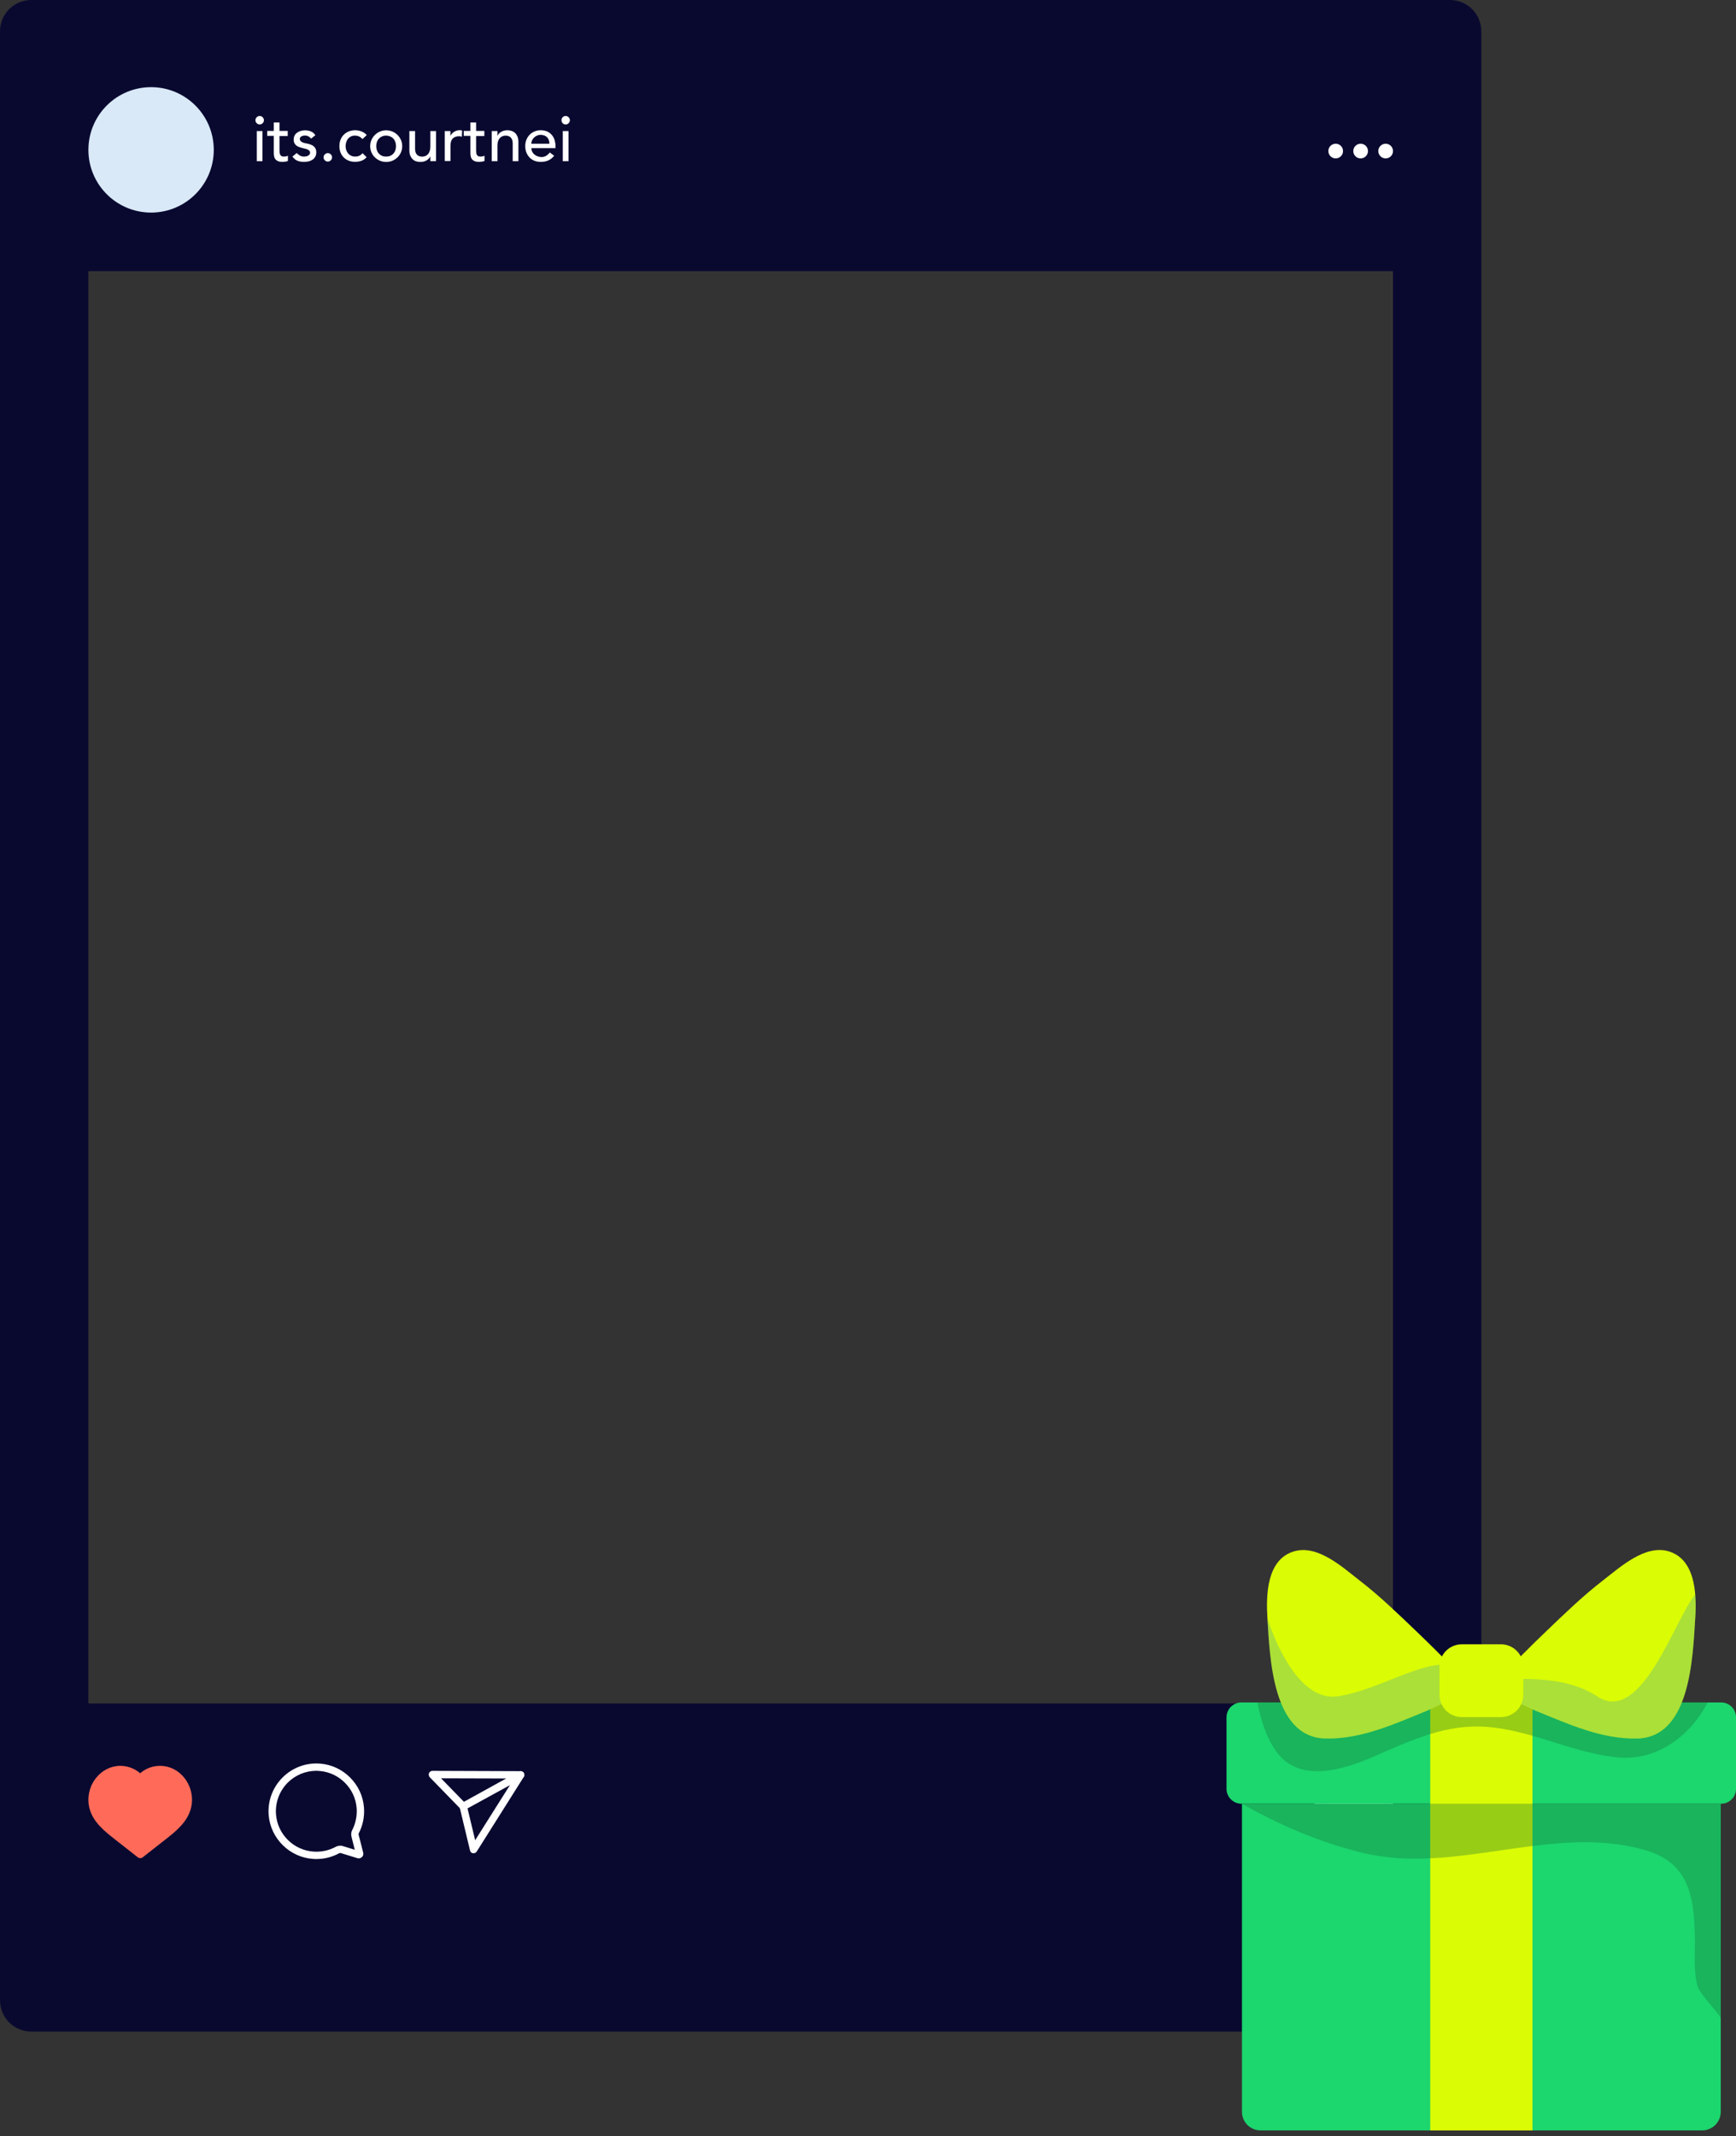 <svg width="252" height="310" viewBox="0 0 252 310" fill="none" xmlns="http://www.w3.org/2000/svg">
<rect x="0" y="0" width="252" height="310" fill="#333333" stroke="none"/>
<path d="M210.49 0H4.541C2.022 0 0 2.022 0 4.541V290.265C0 292.784 2.022 294.806 4.541 294.806H210.49C212.99 294.806 215.031 292.784 215.031 290.265V4.55C215.031 2.031 212.99 0 210.49 0ZM202.199 247.193H12.832V39.35H202.199V247.193Z" fill="#090930"/>
<path d="M21.931 30.847C26.957 30.847 31.031 26.773 31.031 21.748C31.031 16.722 26.957 12.648 21.931 12.648C16.906 12.648 12.832 16.722 12.832 21.748C12.832 26.773 16.906 30.847 21.931 30.847Z" fill="#D9E9F7"/>
<path d="M27.732 262.341C27.235 264.4 25.498 265.76 24.092 266.872L20.691 269.538C20.59 269.611 20.47 269.639 20.36 269.639C20.24 269.639 20.121 269.611 20.029 269.538L16.628 266.872C15.222 265.76 13.466 264.4 12.97 262.341C12.611 260.842 12.97 259.234 13.926 258.021C14.808 256.899 16.104 256.247 17.446 256.247C18.521 256.247 19.532 256.623 20.351 257.322C21.159 256.614 22.18 256.247 23.246 256.247C24.606 256.247 25.902 256.89 26.785 258.021C27.732 259.234 28.099 260.842 27.732 262.341Z" fill="#FF6B58"/>
<path d="M52.08 266.036C52.678 264.878 52.935 263.591 52.834 262.286C52.577 258.912 49.838 256.182 46.474 255.925C44.451 255.759 42.457 256.495 41.014 257.938C39.571 259.381 38.835 261.376 39.001 263.407C39.285 266.808 42.061 269.538 45.462 269.749C45.609 269.768 45.766 269.768 45.913 269.768C47.08 269.768 48.22 269.483 49.231 268.931C49.304 268.885 49.415 268.885 49.498 268.913L51.897 269.648C52.117 269.722 52.365 269.648 52.54 269.483C52.724 269.317 52.779 269.078 52.724 268.848L52.062 266.256C52.034 266.183 52.044 266.091 52.08 266.036ZM51.023 266.532L51.501 268.426L49.81 267.902C49.452 267.782 49.047 267.828 48.716 268.003C47.76 268.527 46.648 268.766 45.536 268.692C42.641 268.508 40.306 266.201 40.067 263.324C39.929 261.596 40.545 259.923 41.758 258.692C42.87 257.579 44.369 256.964 45.931 256.964C46.078 256.964 46.234 256.982 46.4 256.991C49.231 257.212 51.556 259.528 51.768 262.359C51.786 262.525 51.786 262.672 51.786 262.837C51.786 263.784 51.566 264.694 51.143 265.539C50.968 265.843 50.941 266.183 51.023 266.532Z" fill="white"/>
<path d="M76.089 257.414C76.089 257.368 76.061 257.322 76.025 257.276C76.043 257.258 76.043 257.258 76.025 257.258C76.006 257.212 75.979 257.184 75.924 257.157C75.823 257.055 75.712 257.019 75.593 257.019L62.77 256.973C62.559 256.973 62.366 257.111 62.274 257.304C62.2 257.497 62.246 257.736 62.375 257.892L66.769 262.405L66.87 262.506C66.962 262.607 67.109 262.672 67.247 262.672C67.338 262.672 67.43 262.644 67.504 262.598L67.862 262.405L69.756 261.366L74.03 259.032V259.013L75.841 258.021C75.914 257.975 75.979 257.919 76.034 257.837C76.117 257.717 76.144 257.552 76.089 257.414ZM67.357 261.477L64.029 258.057L73.506 258.085L67.357 261.477Z" fill="white"/>
<path d="M76.089 257.414C76.089 257.368 76.061 257.322 76.025 257.276C76.043 257.258 76.043 257.258 76.025 257.258C76.006 257.23 75.997 257.193 75.979 257.184C75.96 257.175 75.951 257.157 75.914 257.157C75.813 257.055 75.703 257.019 75.583 257.019C75.492 257.019 75.4 257.037 75.326 257.083L73.497 258.085L67.348 261.477L66.989 261.67C66.778 261.789 66.677 262.028 66.732 262.267L66.759 262.405L68.23 268.527C68.276 268.738 68.441 268.904 68.653 268.931H68.745C68.929 268.931 69.103 268.839 69.195 268.692L76.034 257.846C76.117 257.717 76.144 257.552 76.089 257.414ZM74.03 259.032L68.975 267.038L67.862 262.405L69.756 261.366L74.03 259.013V259.032Z" fill="white"/>
<path d="M201.675 256.513H191.353C191.068 256.513 190.829 256.752 190.829 257.056V268.407C190.829 268.619 190.949 268.812 191.142 268.885C191.325 268.977 191.546 268.95 191.711 268.812L196.51 264.584L201.308 268.812C201.409 268.885 201.528 268.931 201.666 268.931C201.74 268.931 201.813 268.913 201.878 268.885C202.071 268.812 202.19 268.619 202.19 268.407V257.056C202.199 256.752 201.96 256.513 201.675 256.513ZM201.133 267.222L196.877 263.471C196.776 263.379 196.638 263.334 196.519 263.334C196.399 263.334 196.261 263.379 196.16 263.471L191.905 267.222V257.598H201.142V267.222H201.133Z" fill="white"/>
<path d="M201.133 257.589V267.213L196.877 263.462C196.776 263.37 196.638 263.324 196.519 263.324C196.399 263.324 196.262 263.37 196.16 263.462L191.905 267.213V257.589H201.133Z" fill="white"/>
<path d="M193.89 22.988C194.479 22.988 194.956 22.511 194.956 21.922C194.956 21.333 194.479 20.856 193.89 20.856C193.301 20.856 192.824 21.333 192.824 21.922C192.824 22.511 193.301 22.988 193.89 22.988Z" fill="white"/>
<path d="M197.512 22.988C198.1 22.988 198.578 22.511 198.578 21.922C198.578 21.333 198.1 20.856 197.512 20.856C196.923 20.856 196.445 21.333 196.445 21.922C196.445 22.511 196.923 22.988 197.512 22.988Z" fill="white"/>
<path d="M201.142 22.988C201.731 22.988 202.209 22.511 202.209 21.922C202.209 21.333 201.731 20.856 201.142 20.856C200.553 20.856 200.076 21.333 200.076 21.922C200.076 22.511 200.553 22.988 201.142 22.988Z" fill="white"/>
<path d="M37.079 17.446C37.079 17.28 37.144 17.133 37.263 17.014C37.383 16.894 37.53 16.83 37.695 16.83C37.861 16.83 38.008 16.894 38.127 17.014C38.247 17.133 38.311 17.28 38.311 17.446C38.311 17.611 38.247 17.758 38.127 17.878C38.008 17.997 37.861 18.062 37.695 18.062C37.53 18.062 37.383 17.997 37.263 17.878C37.144 17.758 37.079 17.611 37.079 17.446ZM37.272 19.018H38.1V23.393H37.272V19.018Z" fill="white"/>
<path d="M41.767 19.735H40.572V21.72C40.572 21.84 40.572 21.968 40.581 22.088C40.591 22.207 40.609 22.317 40.655 22.409C40.692 22.501 40.756 22.584 40.839 22.639C40.922 22.694 41.041 22.722 41.206 22.722C41.308 22.722 41.409 22.713 41.51 22.694C41.611 22.676 41.712 22.639 41.795 22.593V23.347C41.694 23.402 41.574 23.439 41.409 23.457C41.252 23.476 41.133 23.494 41.041 23.494C40.719 23.494 40.471 23.448 40.297 23.356C40.122 23.264 39.993 23.154 39.91 23.007C39.828 22.869 39.782 22.703 39.763 22.529C39.745 22.354 39.745 22.18 39.745 21.996V19.716H38.789V18.999H39.745V17.777H40.572V18.999H41.767V19.735Z" fill="white"/>
<path d="M45.159 20.111C45.058 19.992 44.938 19.882 44.791 19.799C44.644 19.716 44.47 19.67 44.258 19.67C44.065 19.67 43.891 19.716 43.743 19.799C43.596 19.882 43.523 20.001 43.523 20.167C43.523 20.295 43.569 20.396 43.652 20.479C43.734 20.562 43.835 20.626 43.946 20.672C44.056 20.718 44.185 20.755 44.313 20.782C44.442 20.81 44.552 20.828 44.644 20.847C44.828 20.893 44.994 20.939 45.15 21.003C45.306 21.067 45.444 21.141 45.554 21.242C45.665 21.343 45.757 21.463 45.821 21.601C45.885 21.748 45.913 21.913 45.913 22.115C45.913 22.363 45.858 22.575 45.757 22.75C45.655 22.924 45.517 23.071 45.352 23.181C45.187 23.292 44.994 23.375 44.782 23.421C44.571 23.466 44.359 23.494 44.139 23.494C43.771 23.494 43.459 23.439 43.183 23.329C42.907 23.218 42.668 23.016 42.447 22.722L43.072 22.207C43.21 22.345 43.358 22.465 43.523 22.566C43.688 22.667 43.891 22.722 44.13 22.722C44.231 22.722 44.341 22.713 44.451 22.685C44.562 22.667 44.654 22.63 44.736 22.584C44.819 22.538 44.883 22.483 44.938 22.409C44.994 22.336 45.012 22.262 45.012 22.17C45.012 22.051 44.975 21.95 44.902 21.867C44.828 21.794 44.736 21.729 44.626 21.683C44.516 21.637 44.405 21.601 44.286 21.573C44.166 21.545 44.065 21.527 43.964 21.499C43.789 21.453 43.615 21.407 43.459 21.352C43.302 21.297 43.155 21.224 43.036 21.132C42.916 21.04 42.815 20.92 42.742 20.782C42.668 20.645 42.631 20.47 42.631 20.259C42.631 20.029 42.677 19.836 42.769 19.661C42.861 19.486 42.99 19.349 43.146 19.238C43.302 19.128 43.486 19.045 43.679 18.99C43.881 18.935 44.084 18.907 44.286 18.907C44.58 18.907 44.865 18.962 45.132 19.073C45.407 19.183 45.619 19.367 45.775 19.624L45.159 20.111Z" fill="white"/>
<path d="M47.585 23.448C47.42 23.448 47.273 23.384 47.153 23.264C47.034 23.145 46.97 22.998 46.97 22.832C46.97 22.667 47.034 22.52 47.153 22.4C47.273 22.281 47.42 22.216 47.585 22.216C47.751 22.216 47.898 22.281 48.017 22.4C48.137 22.52 48.201 22.667 48.201 22.832C48.201 22.998 48.137 23.145 48.017 23.264C47.898 23.384 47.751 23.448 47.585 23.448Z" fill="white"/>
<path d="M52.623 20.176C52.466 20.02 52.31 19.891 52.135 19.808C51.97 19.726 51.768 19.68 51.529 19.68C51.299 19.68 51.106 19.716 50.931 19.808C50.766 19.891 50.619 20.001 50.508 20.148C50.398 20.295 50.306 20.461 50.251 20.645C50.196 20.828 50.168 21.031 50.168 21.233C50.168 21.435 50.205 21.628 50.27 21.812C50.343 21.996 50.435 22.152 50.554 22.29C50.674 22.428 50.821 22.529 50.996 22.612C51.17 22.685 51.363 22.722 51.575 22.722C51.804 22.722 52.007 22.676 52.172 22.593C52.338 22.511 52.494 22.391 52.632 22.226L53.22 22.814C53.009 23.053 52.751 23.228 52.466 23.329C52.181 23.43 51.878 23.485 51.556 23.485C51.216 23.485 50.913 23.43 50.628 23.32C50.352 23.209 50.104 23.053 49.902 22.851C49.7 22.648 49.543 22.41 49.433 22.134C49.323 21.858 49.268 21.546 49.268 21.205C49.268 20.865 49.323 20.553 49.433 20.277C49.543 19.992 49.7 19.753 49.902 19.551C50.104 19.349 50.343 19.192 50.619 19.073C50.904 18.963 51.216 18.898 51.556 18.898C51.878 18.898 52.181 18.953 52.475 19.073C52.77 19.183 53.018 19.358 53.238 19.597L52.623 20.176Z" fill="white"/>
<path d="M53.735 21.205C53.735 20.884 53.799 20.589 53.919 20.314C54.038 20.038 54.204 19.79 54.415 19.587C54.627 19.376 54.866 19.211 55.151 19.091C55.435 18.972 55.739 18.907 56.06 18.907C56.382 18.907 56.685 18.972 56.971 19.091C57.255 19.211 57.494 19.376 57.706 19.587C57.917 19.799 58.083 20.038 58.202 20.314C58.322 20.589 58.386 20.893 58.386 21.205C58.386 21.527 58.322 21.821 58.202 22.106C58.083 22.382 57.917 22.63 57.706 22.832C57.494 23.034 57.255 23.2 56.971 23.319C56.685 23.439 56.382 23.503 56.06 23.503C55.739 23.503 55.426 23.439 55.151 23.319C54.866 23.2 54.627 23.034 54.415 22.832C54.204 22.63 54.038 22.382 53.919 22.106C53.79 21.821 53.735 21.527 53.735 21.205ZM54.617 21.205C54.617 21.426 54.654 21.628 54.718 21.821C54.783 22.005 54.884 22.17 55.003 22.299C55.123 22.428 55.279 22.538 55.454 22.612C55.629 22.685 55.831 22.722 56.051 22.722C56.272 22.722 56.474 22.685 56.649 22.612C56.823 22.538 56.98 22.428 57.099 22.299C57.219 22.17 57.32 22.005 57.384 21.821C57.448 21.637 57.485 21.426 57.485 21.205C57.485 20.985 57.448 20.782 57.384 20.589C57.311 20.406 57.219 20.24 57.099 20.111C56.98 19.983 56.823 19.872 56.649 19.799C56.474 19.725 56.272 19.68 56.051 19.68C55.831 19.68 55.629 19.716 55.454 19.799C55.27 19.872 55.123 19.983 55.003 20.111C54.884 20.24 54.783 20.406 54.718 20.589C54.654 20.773 54.617 20.985 54.617 21.205Z" fill="white"/>
<path d="M63.294 23.384H62.467V22.713H62.449C62.347 22.942 62.164 23.136 61.906 23.283C61.649 23.43 61.355 23.503 61.015 23.503C60.794 23.503 60.601 23.466 60.408 23.411C60.215 23.347 60.05 23.246 59.903 23.108C59.755 22.97 59.645 22.795 59.553 22.584C59.471 22.373 59.425 22.124 59.425 21.83V19.018H60.252V21.601C60.252 21.803 60.279 21.977 60.334 22.124C60.39 22.271 60.463 22.382 60.555 22.474C60.647 22.566 60.757 22.63 60.877 22.667C60.996 22.703 61.125 22.731 61.254 22.731C61.428 22.731 61.585 22.703 61.732 22.648C61.879 22.593 62.007 22.501 62.118 22.382C62.228 22.262 62.311 22.106 62.375 21.922C62.439 21.738 62.467 21.518 62.467 21.27V19.018H63.294V23.384Z" fill="white"/>
<path d="M64.553 19.018H65.381V19.689H65.399C65.454 19.569 65.528 19.468 65.62 19.367C65.712 19.275 65.813 19.192 65.932 19.119C66.042 19.054 66.171 18.999 66.309 18.953C66.447 18.916 66.585 18.889 66.713 18.889C66.842 18.889 66.971 18.907 67.081 18.944L67.044 19.836C66.98 19.817 66.906 19.799 66.842 19.79C66.778 19.781 66.704 19.771 66.64 19.771C66.235 19.771 65.923 19.882 65.712 20.111C65.491 20.341 65.39 20.691 65.39 21.169V23.365H64.562V19.018H64.553Z" fill="white"/>
<path d="M70.307 19.735H69.112V21.72C69.112 21.84 69.112 21.968 69.122 22.088C69.131 22.207 69.149 22.317 69.195 22.409C69.232 22.501 69.296 22.584 69.379 22.639C69.462 22.694 69.581 22.722 69.747 22.722C69.848 22.722 69.949 22.713 70.05 22.694C70.151 22.676 70.252 22.639 70.335 22.593V23.347C70.234 23.402 70.105 23.439 69.949 23.457C69.793 23.476 69.673 23.494 69.581 23.494C69.26 23.494 69.011 23.448 68.837 23.356C68.662 23.264 68.533 23.154 68.451 23.007C68.368 22.869 68.322 22.703 68.304 22.529C68.285 22.354 68.285 22.18 68.285 21.996V19.716H67.32V18.999H68.285V17.777H69.112V18.999H70.307V19.735Z" fill="white"/>
<path d="M71.383 19.018H72.21V19.689H72.229C72.33 19.459 72.513 19.266 72.771 19.119C73.028 18.972 73.332 18.898 73.662 18.898C73.874 18.898 74.076 18.935 74.269 18.999C74.462 19.064 74.628 19.165 74.775 19.303C74.922 19.441 75.032 19.615 75.124 19.827C75.207 20.038 75.253 20.286 75.253 20.58V23.393H74.425V20.81C74.425 20.608 74.398 20.433 74.343 20.286C74.287 20.139 74.214 20.029 74.122 19.937C74.03 19.845 73.92 19.781 73.8 19.744C73.681 19.707 73.561 19.68 73.424 19.68C73.249 19.68 73.093 19.707 72.945 19.762C72.799 19.817 72.67 19.909 72.559 20.029C72.449 20.148 72.357 20.305 72.302 20.488C72.238 20.672 72.21 20.893 72.21 21.141V23.393H71.383V19.018Z" fill="white"/>
<path d="M77.137 21.509C77.137 21.702 77.174 21.876 77.266 22.033C77.348 22.189 77.459 22.327 77.596 22.437C77.734 22.547 77.891 22.63 78.065 22.694C78.24 22.759 78.424 22.786 78.617 22.786C78.874 22.786 79.104 22.722 79.288 22.602C79.481 22.483 79.655 22.327 79.812 22.125L80.437 22.602C79.977 23.2 79.334 23.494 78.497 23.494C78.157 23.494 77.845 23.439 77.56 23.32C77.275 23.2 77.045 23.044 76.852 22.832C76.659 22.63 76.512 22.382 76.401 22.106C76.3 21.821 76.245 21.527 76.245 21.196C76.245 20.875 76.3 20.571 76.411 20.286C76.521 20.01 76.677 19.762 76.879 19.56C77.082 19.349 77.321 19.192 77.596 19.073C77.872 18.953 78.175 18.898 78.497 18.898C78.883 18.898 79.214 18.972 79.481 19.101C79.747 19.238 79.968 19.413 80.142 19.634C80.317 19.854 80.437 20.093 80.519 20.369C80.593 20.645 80.639 20.92 80.639 21.205V21.5H77.137V21.509ZM79.757 20.847C79.747 20.663 79.72 20.498 79.674 20.341C79.619 20.185 79.545 20.056 79.435 19.937C79.334 19.827 79.196 19.735 79.04 19.67C78.883 19.606 78.699 19.569 78.488 19.569C78.286 19.569 78.102 19.606 77.927 19.689C77.762 19.762 77.615 19.863 77.495 19.992C77.376 20.112 77.284 20.249 77.22 20.406C77.155 20.553 77.118 20.709 77.118 20.856H79.757V20.847Z" fill="white"/>
<path d="M81.503 17.446C81.503 17.28 81.558 17.133 81.677 17.014C81.797 16.894 81.944 16.83 82.109 16.83C82.275 16.83 82.413 16.894 82.541 17.014C82.661 17.133 82.725 17.28 82.725 17.446C82.725 17.611 82.661 17.758 82.541 17.878C82.422 17.997 82.284 18.062 82.109 18.062C81.935 18.062 81.797 17.997 81.677 17.878C81.567 17.758 81.503 17.611 81.503 17.446ZM81.696 19.018H82.523V23.393H81.696V19.018Z" fill="white"/>
<path d="M252 249.206V259.583C252 260.778 251.035 261.743 249.831 261.743H180.213C179.018 261.743 178.043 260.778 178.043 259.583V249.206C178.043 248.011 179.009 247.046 180.213 247.046H249.831C251.035 247.037 252 248.002 252 249.206Z" fill="#1CD66E"/>
<path d="M249.785 261.743V306.452C249.785 307.941 248.581 309.145 247.092 309.145H182.98C181.49 309.145 180.286 307.941 180.286 306.452V261.743H249.785Z" fill="#1CD66E"/>
<path d="M222.458 247.036H207.613V309.154H222.458V247.036Z" fill="#DAFC05"/>
<path opacity="0.33" d="M247.882 247.036C245.391 251.88 240.566 255.53 234.922 255.024C227.909 254.39 221.557 250.584 214.424 250.538C209.084 250.502 204.203 252.809 199.414 254.895C195.011 256.807 188.559 258.875 185.213 254.077C183.798 252.046 183.007 249.537 182.529 247.036H247.882Z" fill="#146D38"/>
<path d="M215.031 246.467C213.579 244.821 208.652 247.634 207.117 248.259C202.42 250.171 197.548 252.414 192.355 252.276C184.662 252.074 184.34 240.428 183.981 234.848C183.77 231.457 183.871 226.383 187.741 225.151C191.225 224.039 194.865 227.412 197.392 229.37C200.297 231.613 202.944 234.177 205.591 236.714C207.301 238.35 208.992 240.014 210.628 241.715C212.136 243.259 213.597 244.849 215.031 246.467Z" fill="#DAFC05"/>
<path d="M246.081 234.848C245.722 240.428 245.4 252.074 237.707 252.276C232.514 252.414 227.651 250.171 222.945 248.259C221.41 247.634 216.483 244.821 215.022 246.467C215.867 245.502 216.741 244.555 217.614 243.617C219.829 241.246 222.118 238.939 224.462 236.705C227.109 234.168 229.756 231.604 232.661 229.361C235.188 227.412 238.837 224.039 242.312 225.142C244.987 225.997 245.86 228.69 246.081 231.392C246.182 232.596 246.154 233.8 246.081 234.848Z" fill="#DAFC05"/>
<path opacity="0.33" d="M249.785 261.743C249.785 261.743 249.785 292.83 249.785 292.894C249.785 292.416 246.752 289.419 246.421 288.206C245.796 285.927 246.09 283.426 246.035 281.101C245.915 275.273 245.207 270.337 238.874 268.49C225.519 264.583 211.492 272.065 198.054 268.922C191.886 267.479 185.783 264.878 180.277 261.743H249.785V261.743Z" fill="#146D38"/>
<path opacity="0.22" d="M210.628 241.705C212.136 243.259 213.597 244.849 215.031 246.466C213.579 244.821 208.652 247.634 207.117 248.259C202.42 250.171 197.548 252.414 192.355 252.276C184.662 252.073 184.34 240.428 183.981 234.848C183.981 234.848 187.621 247.073 194.157 246.163C199.957 245.345 206.786 240.722 210.628 241.705Z" fill="#027DED"/>
<path opacity="0.22" d="M246.081 234.848C245.722 240.428 245.4 252.074 237.707 252.276C232.514 252.414 227.651 250.171 222.945 248.259C221.41 247.634 216.483 244.821 215.022 246.467C215.867 245.501 216.741 244.555 217.614 243.617C221.87 243.663 227.348 243.24 231.934 246.209C238.314 250.345 243.158 234.839 246.081 231.392C246.182 232.596 246.154 233.8 246.081 234.848Z" fill="#027DED"/>
<path d="M221.125 241.852V245.924C221.125 247.726 219.664 249.169 217.871 249.169H212.2C210.398 249.169 208.955 247.717 208.955 245.924V241.852C208.955 240.06 210.407 238.608 212.2 238.608H217.871C219.664 238.608 221.125 240.06 221.125 241.852Z" fill="#DAFC05"/>
</svg>
